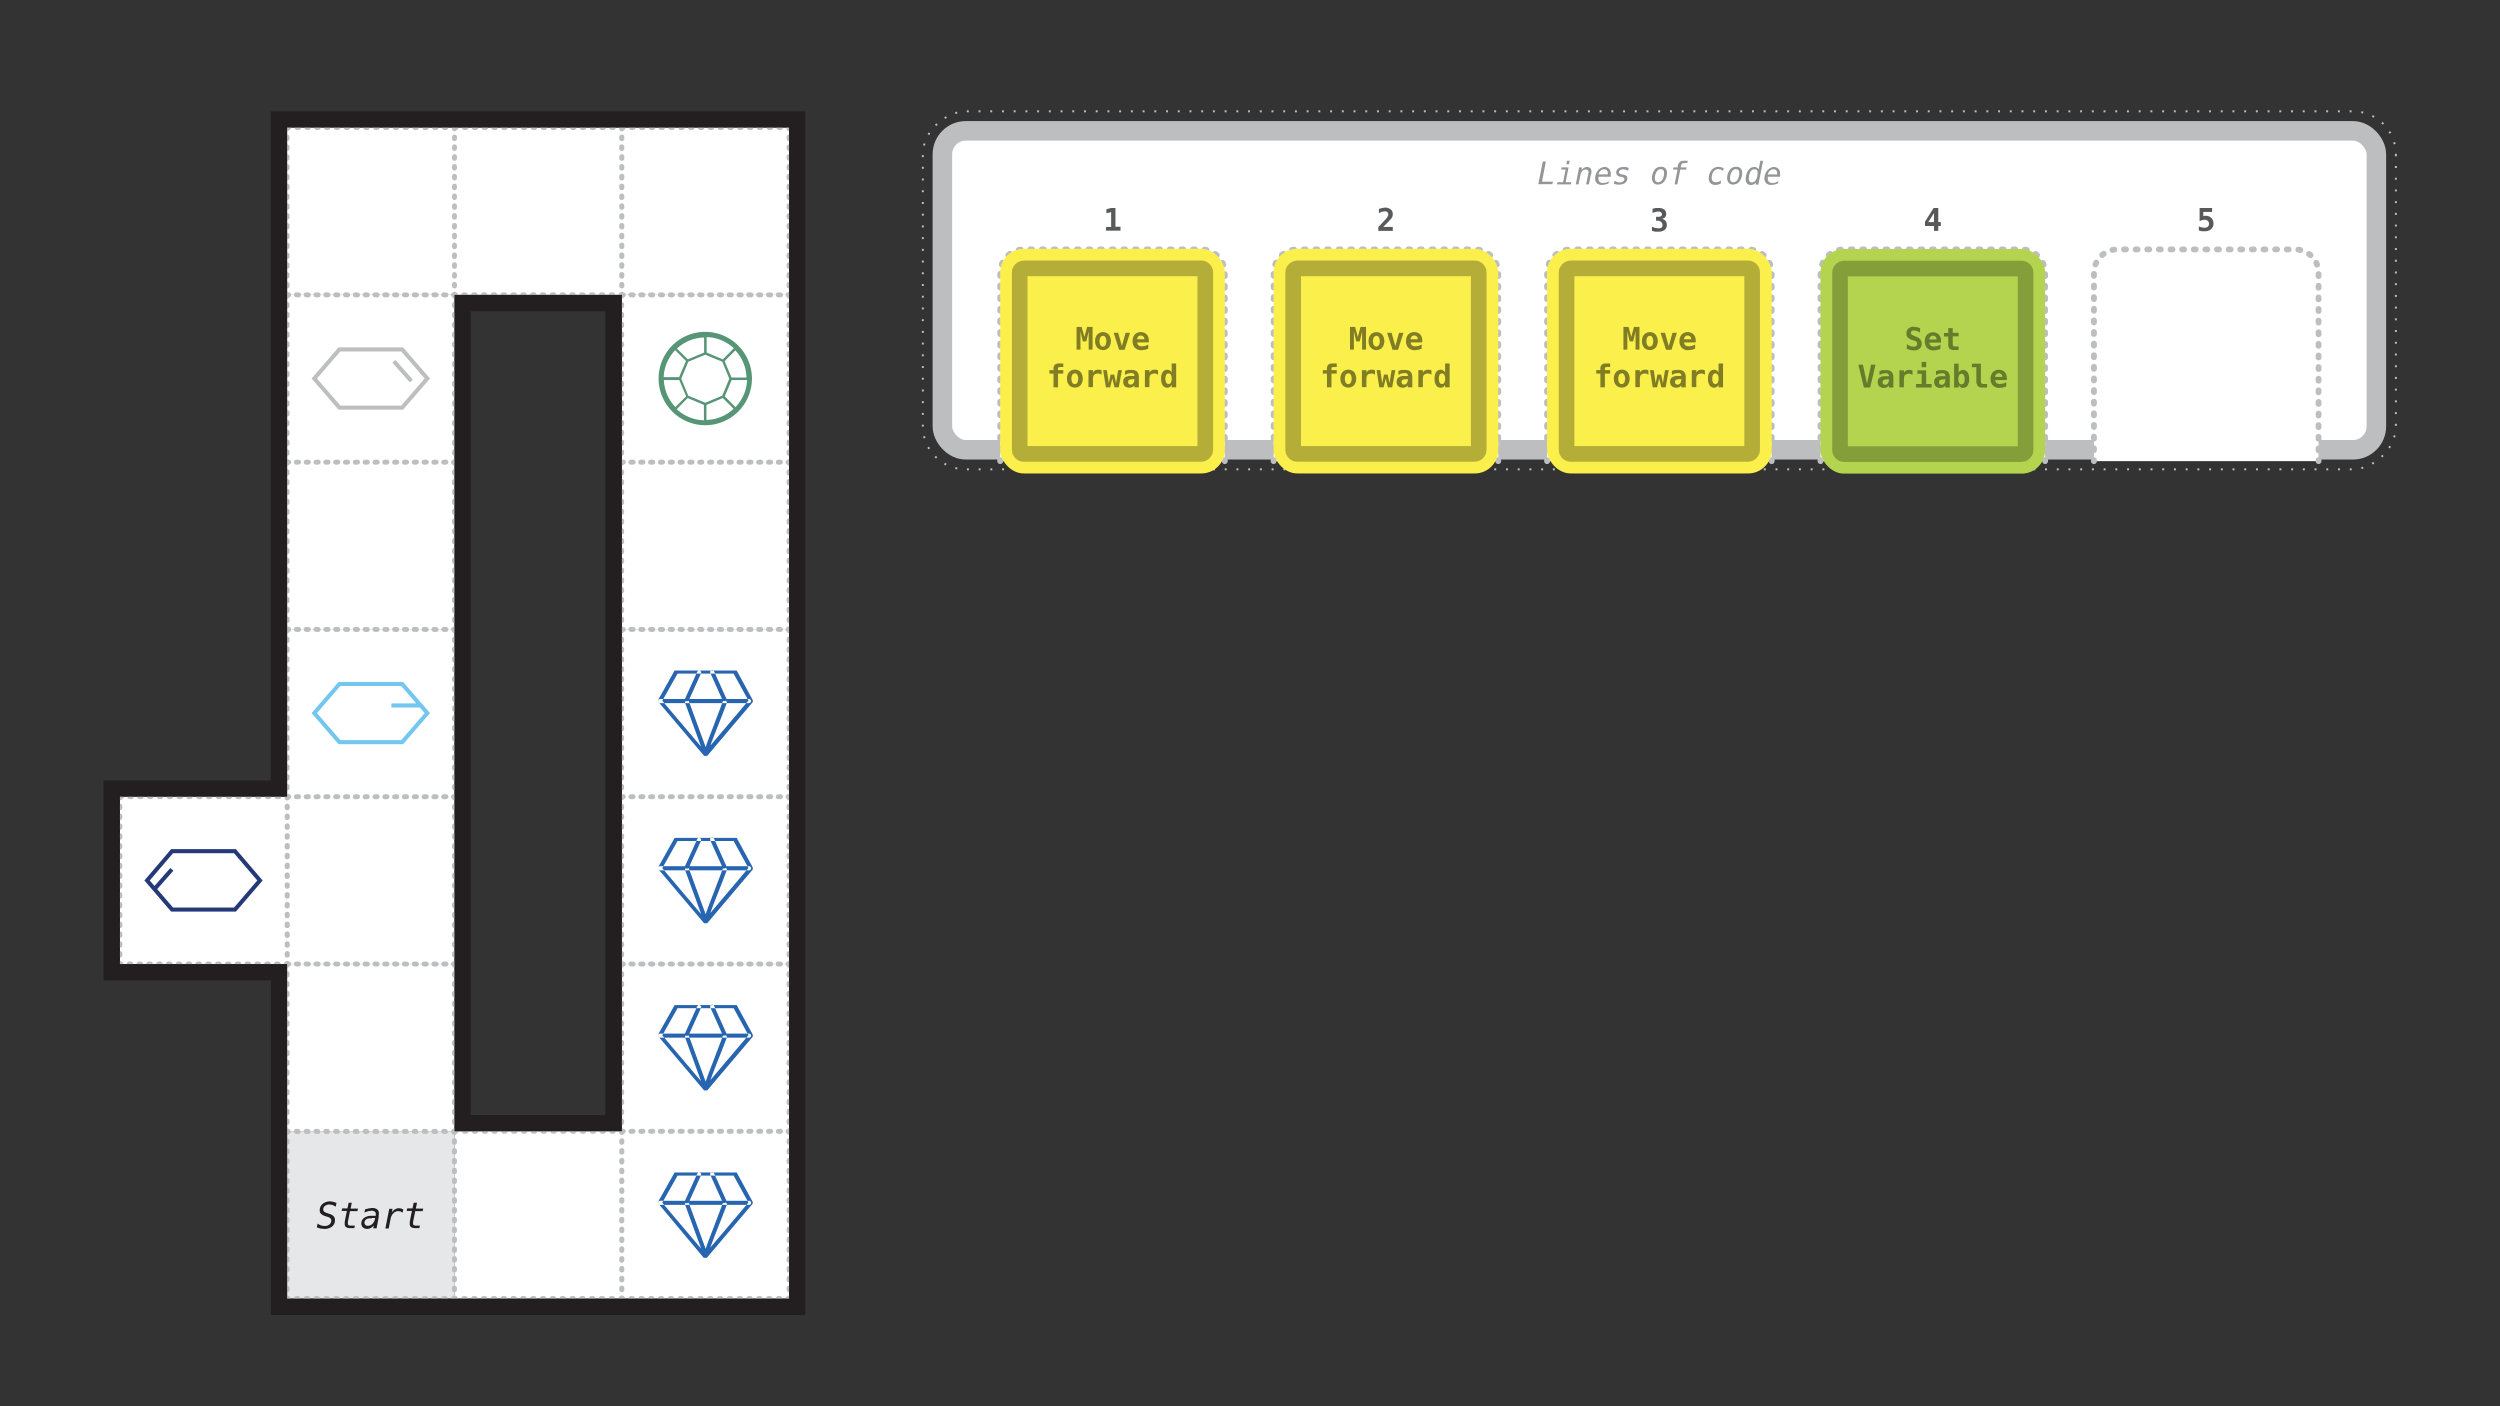 <svg xmlns="http://www.w3.org/2000/svg" width="1280" height="720" viewBox="0 0 1280 720"><rect x="0" y="0" width="1280" height="720" fill="#333333" stroke="none"/><defs><style>.a,.f,.g,.i,.l,.r,.s,.t{fill:none;}.a,.b,.f,.g,.n,.o,.t{stroke:#bcbec0;}.a,.b,.i,.l,.r,.s,.t{stroke-miterlimit:10;}.a{stroke-dasharray:1 5;}.b,.e,.o{fill:#fff;}.b{stroke-width:10px;}.c{fill:#939598;}.d{fill:#58595b;}.f,.g,.n,.o{stroke-linecap:round;stroke-linejoin:round;}.f,.g{stroke-width:3px;}.g{stroke-dasharray:0.99 4.96;}.h{fill:#b4d44f;}.i{stroke:#849f3a;}.i,.l{stroke-width:8px;}.j{fill:#657d2b;}.k{fill:#fbef4b;}.l{stroke:#b4ae39;}.m{fill:#807d24;}.n{fill:#e6e7e8;}.n,.o{stroke-width:2.51px;stroke-dasharray:0.84 4.19;}.p{fill:#231f20;}.q{fill:#2865b0;}.r{stroke:#253979;}.r,.s,.t{stroke-width:2.09px;}.s{stroke:#72c6ef;}.u{fill:#579577;}</style></defs><title>answers</title><rect class="a" x="758" y="-228.5" width="183.3" height="754.2" rx="22" ry="22" transform="translate(998.2 -701) rotate(90)"/><rect class="b" x="482.5" y="67" width="734.2" height="163.29" rx="12" ry="12"/><path class="c" d="M789.9 82.7h1.6l-2 10.3h5.6l-.3 1.3h-7.2zM799.4 85.7h3.7l-1.5 7.6h2.9l-.2 1.1h-7.1l.2-1.1h2.9l1.3-6.5h-2.2zm2.9-3.4h1.4l-.4 1.8h-1.3zM814.6 89l-1.1 5.4h-1.4l1.1-5.4a4.5 4.5 0 0 0 .1-.9 1.3 1.3 0 0 0-.4-1 1.5 1.5 0 0 0-1-.3 2.2 2.2 0 0 0-1.7.7 4 4 0 0 0-1 2l-1 4.9h-1.4l1.7-8.7h1.4l-.1 1.3a4.3 4.3 0 0 1 1.3-1.1 2.9 2.9 0 0 1 1.4-.4 2.4 2.4 0 0 1 1.7.6 2.1 2.1 0 0 1 .6 1.6 5.5 5.5 0 0 1 0 .6v.7zM823.4 94l-1.6.5-1.6.2a3.7 3.7 0 0 1-2.6-.9 3.4 3.4 0 0 1-.9-2.5 6.4 6.4 0 0 1 .5-2.4 6.1 6.1 0 0 1 1.3-2 4.6 4.6 0 0 1 1.4-1 4 4 0 0 1 1.6-.4 3.1 3.1 0 0 1 2.3.9 3.3 3.3 0 0 1 .9 2.4v1.7h-6.3v.5a3.2 3.2 0 0 0 0 .4 2.2 2.2 0 0 0 .6 1.7 2.5 2.5 0 0 0 1.8.6l1.5-.2 1.7-.7zm-.2-4.7v-.6a2 2 0 0 0-.5-1.5 1.9 1.9 0 0 0-1.4-.5 2.6 2.6 0 0 0-1.8.7 3.9 3.9 0 0 0-1.1 1.9h4.7zM833.9 86l-.3 1.4-1.2-.5-1.2-.2a2.9 2.9 0 0 0-1.7.4 1.3 1.3 0 0 0-.6 1.1q0 .8 1.7 1.2h.7a2.8 2.8 0 0 1 1.4.7 1.7 1.7 0 0 1 .5 1.2 2.8 2.8 0 0 1-1.1 2.3 4.7 4.7 0 0 1-3 .9h-1.3l-1.5-.4.3-1.5 1.4.6 1.3.2a2.9 2.9 0 0 0 1.7-.5 1.4 1.4 0 0 0 .7-1.2q0-.8-1.5-1.2h-.7a3 3 0 0 1-1.5-.8 1.8 1.8 0 0 1-.5-1.3 2.5 2.5 0 0 1 1-2.1 4.5 4.5 0 0 1 2.8-.8h1.3zM850.4 85.4a3.1 3.1 0 0 1 2.3.8 3.4 3.4 0 0 1 .8 2.4 7.4 7.4 0 0 1-.3 2.1 6.9 6.9 0 0 1-.9 1.9 4.1 4.1 0 0 1-1.5 1.4 4.3 4.3 0 0 1-2 .5 2.9 2.9 0 0 1-2.2-.9 3.5 3.5 0 0 1-.8-2.4 7.2 7.2 0 0 1 .3-2.1 7.4 7.4 0 0 1 .9-1.9 4.2 4.2 0 0 1 1.5-1.4 4 4 0 0 1 1.9-.4zm-.1 1.2a2.5 2.5 0 0 0-2.1 1.3 6.2 6.2 0 0 0-.9 3.4 2.3 2.3 0 0 0 .4 1.5 1.6 1.6 0 0 0 1.3.5 2.5 2.5 0 0 0 2.1-1.3 6.2 6.2 0 0 0 .9-3.4 2.3 2.3 0 0 0-.4-1.5 1.6 1.6 0 0 0-1.4-.4zM864.1 82.3l-.2 1.2h-1.6a1.7 1.7 0 0 0-1.1.3 1.9 1.9 0 0 0-.5 1.1l-.2.8h3l-.2 1.1h-3l-1.5 7.6h-1.4l1.5-7.6h-2.3l.2-1.1h2.2v-.6a3.7 3.7 0 0 1 1.1-2.2 3.3 3.3 0 0 1 2.2-.6h1.7zM881 94l-1.2.5-1.4.2a3.6 3.6 0 0 1-2.6-.9 3.5 3.5 0 0 1-.9-2.6 6.5 6.5 0 0 1 .4-2.3 5.6 5.6 0 0 1 1.1-1.9 4.9 4.9 0 0 1 1.6-1.2 4.7 4.7 0 0 1 1.9-.4l1.3.2 1.3.5-.3 1.4-1.1-.7-1.2-.2a3.2 3.2 0 0 0-1.5.3 3.1 3.1 0 0 0-1.1 1 5.2 5.2 0 0 0-.7 1.5 5.7 5.7 0 0 0-.2 1.6 2.4 2.4 0 0 0 .5 1.7 2.1 2.1 0 0 0 1.6.6l1.4-.2 1.3-.7zM888.9 85.4a3.1 3.1 0 0 1 2.3.8 3.4 3.4 0 0 1 .8 2.4 7.4 7.4 0 0 1-.3 2.1 6.9 6.9 0 0 1-.9 1.9 4.1 4.1 0 0 1-1.5 1.4 4.3 4.3 0 0 1-2 .5 2.9 2.9 0 0 1-2.2-.9 3.5 3.5 0 0 1-.8-2.4 7.2 7.2 0 0 1 .3-2.1 7.4 7.4 0 0 1 .9-1.9 4.2 4.2 0 0 1 1.5-1.4 4 4 0 0 1 1.9-.4zm-.1 1.2a2.5 2.5 0 0 0-2.1 1.3 6.2 6.2 0 0 0-.9 3.4 2.3 2.3 0 0 0 .4 1.5 1.6 1.6 0 0 0 1.3.5 2.5 2.5 0 0 0 2.1-1.3 6.2 6.2 0 0 0 .9-3.4 2.3 2.3 0 0 0-.4-1.5 1.6 1.6 0 0 0-1.3-.4zM900.4 86.8l.9-4.5h1.4l-2.4 12.2h-1.4l.2-1.1a3.5 3.5 0 0 1-1.2 1 3 3 0 0 1-1.4.3 2.5 2.5 0 0 1-2-.8 3.4 3.4 0 0 1-.7-2.3 8.4 8.4 0 0 1 .3-2.2 7.2 7.2 0 0 1 .9-2 4.2 4.2 0 0 1 1.4-1.4 3.4 3.4 0 0 1 1.8-.5 2.5 2.5 0 0 1 1.3.3 2.3 2.3 0 0 1 .9 1zm-2.1-.1a2.2 2.2 0 0 0-1.2.3 2.7 2.7 0 0 0-.9 1 6.4 6.4 0 0 0-.6 1.6 7.8 7.8 0 0 0-.2 1.8 2.4 2.4 0 0 0 .4 1.5 1.4 1.4 0 0 0 1.2.5 2.1 2.1 0 0 0 1.2-.4 2.8 2.8 0 0 0 .9-1 6.2 6.2 0 0 0 .6-1.6 7.6 7.6 0 0 0 .2-1.8 2.3 2.3 0 0 0-.4-1.5 1.5 1.5 0 0 0-1.2-.4zM910.1 94l-1.6.5-1.6.2a3.7 3.7 0 0 1-2.6-.9 3.4 3.4 0 0 1-.9-2.5 6.4 6.4 0 0 1 .5-2.4 6.1 6.1 0 0 1 1.3-2 4.6 4.6 0 0 1 1.4-1 4 4 0 0 1 1.6-.4 3.1 3.1 0 0 1 2.3.9 3.3 3.3 0 0 1 .9 2.4v1.7h-6.3v.5a3.2 3.2 0 0 0 0 .4 2.2 2.2 0 0 0 .6 1.7 2.5 2.5 0 0 0 1.8.6l1.5-.2 1.7-.7zm-.2-4.7v-.6a2 2 0 0 0-.5-1.5 1.9 1.9 0 0 0-1.4-.5 2.6 2.6 0 0 0-1.8.7 3.9 3.9 0 0 0-1.1 1.9h4.7z"/><path class="d" d="M566.3 116.2h2.6v-7.6l-2.4.6v-2.1l2.4-.6h2.2v9.6h2.6v2h-7.4v-2zM708.2 116.2h4.9v2h-7.4v-2l1.3-1.3 2.7-2.9a5.9 5.9 0 0 0 .8-1.2 2.3 2.3 0 0 0 .3-1 1.5 1.5 0 0 0-.5-1.2 1.9 1.9 0 0 0-1.3-.4l-1.4.2-1.6.7v-2.1l1.6-.5 1.5-.2a4.5 4.5 0 0 1 2.9.9 2.9 2.9 0 0 1 1.1 2.4 3.6 3.6 0 0 1-.2 1.3 5.5 5.5 0 0 1-.8 1.3l-2.3 2.4zM849.1 113h-1.2v-2h1.2a2.3 2.3 0 0 0 1.3-.3 1.1 1.1 0 0 0 .5-1 1.2 1.2 0 0 0-.5-1 2.1 2.1 0 0 0-1.3-.4l-1.4.2-1.6.5v-2.1l1.6-.4h1.5a4.6 4.6 0 0 1 2.9.8 2.7 2.7 0 0 1 1 2.2 2.4 2.4 0 0 1-.6 1.7 2.9 2.9 0 0 1-1.7.9 2.8 2.8 0 0 1 2.6 3 3.1 3.1 0 0 1-1.1 2.6 4.9 4.9 0 0 1-3.2.9h-1.7l-1.6-.4v-2.1l1.6.6 1.8.2a2.3 2.3 0 0 0 1.5-.4 1.4 1.4 0 0 0 .5-1.2 1.8 1.8 0 0 0-.5-1.4 2.2 2.2 0 0 0-1.6-.9zM990 106.5h2.4v7.2h1.3v2h-1.3v2.5h-2.2v-2.5h-4.6v-2.2zm.2 2.6l-2.9 4.6h2.9v-4.6zM1126.3 106.5h6.3v2h-4.5v2.2l.6-.2h.7a3.8 3.8 0 0 1 2.8 1.1 3.9 3.9 0 0 1 1.1 2.8 3.7 3.7 0 0 1-1.2 2.9 4.5 4.5 0 0 1-3.2 1.1h-1.5l-1.6-.4v-2.1l1.3.5 1.4.2a2.9 2.9 0 0 0 1.9-.5 2.1 2.1 0 0 0 0-3 2.5 2.5 0 0 0-1.7-.6l-1.2.2-1.3.5v-6.5z"/><path class="e" d="M627.1 236.1v-96.4a12 12 0 0 0-12-12h-91a12 12 0 0 0-12 12v96.4"/><path class="f" d="M627.1 236.1v-.5"/><path class="g" d="M627.1 230.6v-90.9a12 12 0 0 0-12-12h-91a12 12 0 0 0-12 12v93.4"/><path class="f" d="M512.1 235.6v.5"/><path class="e" d="M1187.1 236.1v-96.4a12 12 0 0 0-12-12h-91a12 12 0 0 0-12 12v96.4"/><path class="f" d="M1187.1 236.1v-.5"/><path class="g" d="M1187.1 230.6v-90.9a12 12 0 0 0-12-12h-91a12 12 0 0 0-12 12v93.4"/><path class="f" d="M1072.1 235.6v.5"/><path class="e" d="M1047.1 236.1v-96.4a12 12 0 0 0-12-12h-91a12 12 0 0 0-12 12v96.4"/><path class="f" d="M1047.1 236.1v-.5"/><path class="g" d="M1047.1 230.6v-90.9a12 12 0 0 0-12-12h-91a12 12 0 0 0-12 12v93.4"/><path class="f" d="M932.1 235.6v.5"/><path class="e" d="M907.1 236.1v-96.4a12 12 0 0 0-12-12h-91a12 12 0 0 0-12 12v96.4"/><path class="f" d="M907.1 236.1v-.5"/><path class="g" d="M907.1 230.6v-90.9a12 12 0 0 0-12-12h-91a12 12 0 0 0-12 12v93.4"/><path class="f" d="M792.1 235.6v.5"/><path class="e" d="M767.1 236.1v-96.4a12 12 0 0 0-12-12h-91a12 12 0 0 0-12 12v96.4"/><path class="f" d="M767.1 236.1v-.5"/><path class="g" d="M767.1 230.6v-90.9a12 12 0 0 0-12-12h-91a12 12 0 0 0-12 12v93.4"/><path class="f" d="M652.1 235.6v.5"/><rect class="h" x="932.1" y="127.5" width="115" height="115" rx="12" ry="12"/><rect class="i" x="942.1" y="137.5" width="95" height="95" rx="2" ry="2" transform="translate(1174.6 -804.6) rotate(90)"/><path class="j" d="M979.1 174.1a5.9 5.9 0 0 1-2.4-1.4 2.9 2.9 0 0 1-.6-2 3.2 3.2 0 0 1 1-2.5 4 4 0 0 1 2.8-.9l1.6.2 1.6.5v2.3l-1.5-.8-1.5-.3a2.1 2.1 0 0 0-1.3.3 1.1 1.1 0 0 0-.4 1 1.1 1.1 0 0 0 .3.8l1.4.7 1 .4a4.5 4.5 0 0 1 2.1 1.4 3.4 3.4 0 0 1 .7 2.1 3.2 3.2 0 0 1-1 2.6 4.8 4.8 0 0 1-3.2.9l-1.7-.2-1.7-.6v-2.4a7.8 7.8 0 0 0 1.8 1 4.9 4.9 0 0 0 1.7.3 2 2 0 0 0 1.3-.4 1.3 1.3 0 0 0 .5-1.1 1.4 1.4 0 0 0-.3-.9 2.1 2.1 0 0 0-.9-.6zM993.4 178.7l-1.6.5-1.7.2a4.5 4.5 0 0 1-3.4-1.2 4.6 4.6 0 0 1-1.2-3.4 4.9 4.9 0 0 1 1.1-3.4 4.4 4.4 0 0 1 6.1-.1 4.6 4.6 0 0 1 1.1 3.2v.9h-5.9a1.9 1.9 0 0 0 .6 1.5 2.7 2.7 0 0 0 1.8.5l1.6-.2 1.6-.7v2.1zm-1.9-4.9a2 2 0 0 0-.5-1.4 1.8 1.8 0 0 0-1.3-.5 1.7 1.7 0 0 0-1.3.5 2.2 2.2 0 0 0-.6 1.4h3.6zM999.8 167.9v2.5h3v1.8h-3v4.1a1.1 1.1 0 0 0 .3.8 1.4 1.4 0 0 0 .9.3h1.8v1.8h-1.9a4.1 4.1 0 0 1-2.7-.6 3.1 3.1 0 0 1-.7-2.3v-4h-2.2v-1.8h2.2v-2.5h2.3zM955.9 196.4l2.1-9.7h2.3l-2.8 11.7h-3.2l-2.8-11.7h2.3zM969.4 193.4v5h-2.3v-1a2.8 2.8 0 0 1-1.1.9 3.7 3.7 0 0 1-3.8-.5 2.9 2.9 0 0 1-.8-2.2 2.6 2.6 0 0 1 1-2.3 5.2 5.2 0 0 1 3.1-.7h1.6v-.4a1 1 0 0 0-.4-.8 2 2 0 0 0-1.2-.3l-1.6.2-1.6.7v-2l1.5-.5h1.7a4.2 4.2 0 0 1 3 .9 4.4 4.4 0 0 1 .9 3zm-3.2.9a3.5 3.5 0 0 0-1.8.3 1.2 1.2 0 0 0-.5 1.1 1.2 1.2 0 0 0 1.3 1.3 1.6 1.6 0 0 0 1.4-.7 3.2 3.2 0 0 0 .5-1.9v-.2h-.9zM979.3 192l-.9-.5-1.1-.2-1.3.3a1.9 1.9 0 0 0-.8.7 2 2 0 0 0-.3.7 8 8 0 0 0-.1 1.3v4h-2.3v-8.7h2.3v1.4a2.5 2.5 0 0 1 1-1.2 3.1 3.1 0 0 1 1.6-.4h.9l.9.3v2.3zM981.7 189.6h4.5v7h2.8v1.8h-8v-1.8h2.9v-5.2h-2.2v-1.8zm2.2-4.3h2.3v2.7h-2.3v-2.7zM998.3 193.4v5h-2.3v-1a2.8 2.8 0 0 1-1.1.9 3.7 3.7 0 0 1-3.8-.5 2.9 2.9 0 0 1-.8-2.2 2.6 2.6 0 0 1 1-2.3 5.2 5.2 0 0 1 3.1-.7h1.6v-.4a1 1 0 0 0-.4-.8 2 2 0 0 0-1.2-.3l-1.6.2-1.6.7v-2l1.5-.5h1.7a4.2 4.2 0 0 1 3 .9 4.4 4.4 0 0 1 .9 3zm-3.2.9a3.5 3.5 0 0 0-1.8.3 1.2 1.2 0 0 0-.5 1.1 1.2 1.2 0 0 0 1.3 1.3 1.6 1.6 0 0 0 1.4-.7 3.2 3.2 0 0 0 .5-1.9v-.2h-.9zM1002.7 190.9a3.1 3.1 0 0 1 1-1.1 2.3 2.3 0 0 1 1.3-.4 2.8 2.8 0 0 1 2.4 1.2 5.9 5.9 0 0 1 .8 3.4 5.9 5.9 0 0 1-.8 3.4 2.7 2.7 0 0 1-2.3 1.2 2.5 2.5 0 0 1-1.4-.4 2.7 2.7 0 0 1-.9-1.1v1.3h-2.3v-12.2h2.3v4.6zm3.2 3.2a3.9 3.9 0 0 0-.4-2 1.3 1.3 0 0 0-1.2-.7 1.3 1.3 0 0 0-1.2.7 4.8 4.8 0 0 0 0 4 1.3 1.3 0 0 0 1.2.7 1.3 1.3 0 0 0 1.2-.7 3.9 3.9 0 0 0 .4-2.1zM1011.9 194.7v-6.7h-2.3v-1.8h4.6v8.5a2.5 2.5 0 0 0 .3 1.5 1.3 1.3 0 0 0 1.1.4h1.8v1.8h-2.5a2.9 2.9 0 0 1-2.3-.8 4.4 4.4 0 0 1-.7-2.9zM1027.1 197.9l-1.6.5-1.7.2a4.5 4.5 0 0 1-3.4-1.2 4.6 4.6 0 0 1-1.2-3.4 4.9 4.9 0 0 1 1.1-3.4 4.4 4.4 0 0 1 6.1-.1 4.6 4.6 0 0 1 1.1 3.2v.9h-5.9a1.9 1.9 0 0 0 .6 1.5 2.7 2.7 0 0 0 1.8.5l1.6-.2 1.6-.7v2.1zm-1.9-4.9a2 2 0 0 0-.5-1.4 1.8 1.8 0 0 0-1.3-.5 1.7 1.7 0 0 0-1.3.5 2.2 2.2 0 0 0-.6 1.4h3.6z"/><rect class="k" x="512.1" y="127.4" width="115" height="115" rx="12" ry="12"/><rect class="l" x="522.1" y="137.4" width="95" height="95" rx="2" ry="2" transform="translate(754.5 -384.7) rotate(90)"/><path class="m" d="M551 167.4h2.8l1.4 5.1 1.4-5.1h2.8v11.6h-2v-9.3l-1.2 5.1h-1.8l-1.2-5.1v9.3h-2v-11.6zM560.7 174.7a4.9 4.9 0 0 1 1.1-3.4 4.1 4.1 0 0 1 5.9 0 5.7 5.7 0 0 1 0 6.7 4.1 4.1 0 0 1-5.9 0 4.9 4.9 0 0 1-1.1-3.3zm4-2.7a1.5 1.5 0 0 0-1.3.7 4.6 4.6 0 0 0 0 4 1.5 1.5 0 0 0 2.6 0 4.6 4.6 0 0 0 0-4 1.5 1.5 0 0 0-1.2-.8zM578.6 170.3l-2.8 8.8h-2.8l-2.8-8.7h2.3l1.9 6.8 1.9-6.8h2.3zM587.8 178.6l-1.6.5-1.7.2a4.5 4.5 0 0 1-3.4-1.2 4.6 4.6 0 0 1-1.2-3.4 4.9 4.9 0 0 1 1.1-3.4 4.4 4.4 0 0 1 6.1-.1 4.6 4.6 0 0 1 1.1 3.2v.9h-5.9a1.9 1.9 0 0 0 .6 1.5 2.7 2.7 0 0 0 1.8.5l1.6-.2 1.6-.7v2.1zm-1.9-4.9a2 2 0 0 0-.5-1.4 1.8 1.8 0 0 0-1.3-.5 1.7 1.7 0 0 0-1.3.5 2.2 2.2 0 0 0-.6 1.4h3.6zM541.7 188.7v.8h2.7v1.8h-2.7v7h-2.3v-7h-2.1v-1.8h2.1v-.6a2.9 2.9 0 0 1 .7-2.2 3.6 3.6 0 0 1 2.4-.6h1.9v1.8h-1.8l-.7.2a1 1 0 0 0-.2.6zM546.3 193.9a4.9 4.9 0 0 1 1.1-3.4 4.1 4.1 0 0 1 5.9 0 5.7 5.7 0 0 1 0 6.7 4.1 4.1 0 0 1-5.9 0 4.9 4.9 0 0 1-1.1-3.3zm4-2.7a1.5 1.5 0 0 0-1.3.7 4.6 4.6 0 0 0 0 4 1.5 1.5 0 0 0 2.6 0 4.6 4.6 0 0 0 0-4 1.5 1.5 0 0 0-1.3-.8zM564.1 191.9l-.9-.5-1.1-.2-1.3.3a1.9 1.9 0 0 0-.8.7 2 2 0 0 0-.3.7 8 8 0 0 0-.1 1.3v4h-2.3v-8.7h2.3v1.4a2.5 2.5 0 0 1 1-1.2 3.1 3.1 0 0 1 1.6-.4h.9l.9.3v2.2zM564.8 189.5h1.9l1 6.7.9-4.4h1.9l.9 4.4 1.1-6.7h1.9l-1.6 8.8h-2.2l-1.1-4.5-1.1 4.5h-2.2zM583.1 193.3v5h-2.3v-1a2.8 2.8 0 0 1-1.1.9 3.7 3.7 0 0 1-3.8-.5 2.9 2.9 0 0 1-.8-2.2 2.6 2.6 0 0 1 1-2.3 5.2 5.2 0 0 1 3.1-.7h1.6v-.4a1 1 0 0 0-.4-.8 2 2 0 0 0-1.2-.3l-1.6.2-1.6.7v-2l1.5-.5h1.7a4.2 4.2 0 0 1 3 .9 4.4 4.4 0 0 1 .9 3zm-3.2.9a3.5 3.5 0 0 0-1.8.3 1.2 1.2 0 0 0-.5 1.1 1.2 1.2 0 0 0 1.3 1.3 1.6 1.6 0 0 0 1.4-.7 3.2 3.2 0 0 0 .5-1.9v-.2h-.9zM593 191.9l-.9-.5-1.1-.2-1.3.3a1.9 1.9 0 0 0-.8.7 2 2 0 0 0-.3.7 8 8 0 0 0-.1 1.3v4h-2.3v-8.7h2.3v1.4a2.5 2.5 0 0 1 1-1.2 3.1 3.1 0 0 1 1.6-.4h.9l.9.3v2.2zM599.9 190.7v-4.6h2.3v12.2h-2.3v-1.3a2.8 2.8 0 0 1-.9 1.1 2.4 2.4 0 0 1-1.4.4 2.7 2.7 0 0 1-2.3-1.2 5.9 5.9 0 0 1-.8-3.4 5.9 5.9 0 0 1 .8-3.4 2.8 2.8 0 0 1 2.4-1.2 2.3 2.3 0 0 1 1.3.4 3.2 3.2 0 0 1 .9 1zm-3.2 3.2a3.9 3.9 0 0 0 .4 2 1.3 1.3 0 0 0 1.2.7 1.3 1.3 0 0 0 1.2-.7 4.8 4.8 0 0 0 0-4 1.3 1.3 0 0 0-1.2-.7 1.3 1.3 0 0 0-1.2.7 3.9 3.9 0 0 0-.4 2z"/><rect class="k" x="652.1" y="127.4" width="115" height="115" rx="12" ry="12"/><rect class="l" x="662.1" y="137.4" width="95" height="95" rx="2" ry="2" transform="translate(894.5 -524.7) rotate(90)"/><path class="m" d="M691 167.4h2.8l1.4 5.1 1.4-5.1h2.8v11.6h-2v-9.3l-1.2 5.1h-1.8l-1.2-5.1v9.3h-2v-11.6zM700.7 174.7a4.9 4.9 0 0 1 1.1-3.4 4.1 4.1 0 0 1 5.9 0 5.7 5.7 0 0 1 0 6.7 4.1 4.1 0 0 1-5.9 0 4.9 4.9 0 0 1-1.1-3.3zm4-2.7a1.5 1.5 0 0 0-1.3.7 4.6 4.6 0 0 0 0 4 1.5 1.5 0 0 0 2.6 0 4.6 4.6 0 0 0 0-4 1.5 1.5 0 0 0-1.2-.8zM718.6 170.3l-2.8 8.8h-2.8l-2.8-8.7h2.3l1.9 6.8 1.9-6.8h2.3zM727.8 178.6l-1.6.5-1.7.2a4.5 4.5 0 0 1-3.4-1.2 4.6 4.6 0 0 1-1.2-3.4 4.9 4.9 0 0 1 1.1-3.4 4.4 4.4 0 0 1 6.1-.1 4.6 4.6 0 0 1 1.1 3.2v.9h-5.9a1.9 1.9 0 0 0 .6 1.5 2.7 2.7 0 0 0 1.8.5l1.6-.2 1.6-.7v2.1zm-1.9-4.9a2 2 0 0 0-.5-1.4 1.8 1.8 0 0 0-1.3-.5 1.7 1.7 0 0 0-1.3.5 2.2 2.2 0 0 0-.6 1.4h3.6zM681.7 188.7v.8h2.7v1.8h-2.7v7h-2.3v-7h-2.1v-1.8h2.1v-.6a2.9 2.9 0 0 1 .7-2.2 3.6 3.6 0 0 1 2.4-.6h1.9v1.8h-1.8l-.7.2a1 1 0 0 0-.2.6zM686.3 193.9a4.9 4.9 0 0 1 1.1-3.4 4.1 4.1 0 0 1 5.9 0 5.7 5.7 0 0 1 0 6.7 4.1 4.1 0 0 1-5.9 0 4.9 4.9 0 0 1-1.1-3.3zm4-2.7a1.5 1.5 0 0 0-1.3.7 4.6 4.6 0 0 0 0 4 1.5 1.5 0 0 0 2.6 0 4.6 4.6 0 0 0 0-4 1.5 1.5 0 0 0-1.3-.8zM704.1 191.9l-.9-.5-1.1-.2-1.3.3a1.9 1.9 0 0 0-.8.7 2 2 0 0 0-.3.7 8 8 0 0 0-.1 1.3v4h-2.3v-8.7h2.3v1.4a2.5 2.5 0 0 1 1-1.2 3.1 3.1 0 0 1 1.6-.4h.9l.9.3v2.2zM704.8 189.5h1.9l1 6.7.9-4.4h1.9l.9 4.4 1.1-6.7h1.9l-1.6 8.8h-2.2l-1.1-4.5-1.1 4.5h-2.2zM723.1 193.3v5h-2.3v-1a2.8 2.8 0 0 1-1.1.9 3.7 3.7 0 0 1-3.8-.5 2.9 2.9 0 0 1-.8-2.2 2.6 2.6 0 0 1 1-2.3 5.2 5.2 0 0 1 3.1-.7h1.6v-.4a1 1 0 0 0-.4-.8 2 2 0 0 0-1.2-.3l-1.6.2-1.6.7v-2l1.5-.5h1.7a4.2 4.2 0 0 1 3 .9 4.4 4.4 0 0 1 .9 3zm-3.2.9a3.5 3.5 0 0 0-1.8.3 1.2 1.2 0 0 0-.5 1.1 1.2 1.2 0 0 0 1.3 1.3 1.6 1.6 0 0 0 1.4-.7 3.2 3.2 0 0 0 .5-1.9v-.2h-.9zM733 191.9l-.9-.5-1.1-.2-1.3.3a1.9 1.9 0 0 0-.8.7 2 2 0 0 0-.3.7 8 8 0 0 0-.1 1.3v4h-2.3v-8.7h2.3v1.4a2.5 2.5 0 0 1 1-1.2 3.1 3.1 0 0 1 1.6-.4h.9l.9.3v2.2zM739.9 190.7v-4.6h2.3v12.2h-2.3v-1.3a2.8 2.8 0 0 1-.9 1.1 2.4 2.4 0 0 1-1.4.4 2.7 2.7 0 0 1-2.3-1.2 5.9 5.9 0 0 1-.8-3.4 5.9 5.9 0 0 1 .8-3.4 2.8 2.8 0 0 1 2.4-1.2 2.3 2.3 0 0 1 1.3.4 3.2 3.2 0 0 1 .9 1zm-3.2 3.2a3.9 3.9 0 0 0 .4 2 1.3 1.3 0 0 0 1.2.7 1.3 1.3 0 0 0 1.2-.7 4.8 4.8 0 0 0 0-4 1.3 1.3 0 0 0-1.2-.7 1.3 1.3 0 0 0-1.2.7 3.9 3.9 0 0 0-.4 2z"/><rect class="k" x="792.1" y="127.4" width="115" height="115" rx="12" ry="12"/><rect class="l" x="802.1" y="137.4" width="95" height="95" rx="2" ry="2" transform="translate(1034.5 -664.7) rotate(90)"/><path class="m" d="M831 167.4h2.8l1.4 5.1 1.4-5.1h2.8v11.6h-2v-9.3l-1.2 5.1h-1.8l-1.2-5.1v9.3h-2v-11.6zM840.7 174.7a4.9 4.9 0 0 1 1.1-3.4 4.1 4.1 0 0 1 5.9 0 5.7 5.7 0 0 1 0 6.7 4.1 4.1 0 0 1-5.9 0 4.9 4.9 0 0 1-1.1-3.3zm4-2.7a1.5 1.5 0 0 0-1.3.7 4.6 4.6 0 0 0 0 4 1.5 1.5 0 0 0 2.6 0 4.6 4.6 0 0 0 0-4 1.5 1.5 0 0 0-1.2-.8zM858.6 170.3l-2.8 8.8h-2.8l-2.8-8.7h2.3l1.9 6.8 1.9-6.8h2.3zM867.8 178.6l-1.6.5-1.7.2a4.5 4.5 0 0 1-3.4-1.2 4.6 4.6 0 0 1-1.2-3.4 4.9 4.9 0 0 1 1.1-3.4 4.4 4.4 0 0 1 6.1-.1 4.6 4.6 0 0 1 1.1 3.2v.9h-5.9a1.9 1.9 0 0 0 .6 1.5 2.7 2.7 0 0 0 1.8.5l1.6-.2 1.6-.7v2.1zm-1.9-4.9a2 2 0 0 0-.5-1.4 1.8 1.8 0 0 0-1.3-.5 1.7 1.7 0 0 0-1.3.5 2.2 2.2 0 0 0-.6 1.4h3.6zM821.7 188.7v.8h2.7v1.8h-2.7v7h-2.3v-7h-2.1v-1.8h2.1v-.6a2.9 2.9 0 0 1 .7-2.2 3.6 3.6 0 0 1 2.4-.6h1.9v1.8h-1.8l-.7.2a1 1 0 0 0-.2.6zM826.3 193.9a4.9 4.9 0 0 1 1.1-3.4 4.1 4.1 0 0 1 5.9 0 5.7 5.7 0 0 1 0 6.7 4.1 4.1 0 0 1-5.9 0 4.9 4.9 0 0 1-1.1-3.3zm4-2.7a1.5 1.5 0 0 0-1.3.7 4.6 4.6 0 0 0 0 4 1.5 1.5 0 0 0 2.6 0 4.6 4.6 0 0 0 0-4 1.5 1.5 0 0 0-1.3-.8zM844.1 191.9l-.9-.5-1.1-.2-1.3.3a1.9 1.9 0 0 0-.8.7 2 2 0 0 0-.3.7 8 8 0 0 0-.1 1.3v4h-2.3v-8.7h2.3v1.4a2.5 2.5 0 0 1 1-1.2 3.1 3.1 0 0 1 1.6-.4h.9l.9.3v2.2zM844.8 189.5h1.9l1 6.7.9-4.4h1.9l.9 4.4 1.1-6.7h1.9l-1.6 8.8h-2.2l-1.1-4.5-1.1 4.5h-2.2zM863.1 193.3v5h-2.3v-1a2.8 2.8 0 0 1-1.1.9 3.7 3.7 0 0 1-3.8-.5 2.9 2.9 0 0 1-.8-2.2 2.6 2.6 0 0 1 1-2.3 5.2 5.2 0 0 1 3.1-.7h1.6v-.4a1 1 0 0 0-.4-.8 2 2 0 0 0-1.2-.3l-1.6.2-1.6.7v-2l1.5-.5h1.7a4.2 4.2 0 0 1 3 .9 4.4 4.4 0 0 1 .9 3zm-3.2.9a3.5 3.5 0 0 0-1.8.3 1.2 1.2 0 0 0-.5 1.1 1.2 1.2 0 0 0 1.3 1.3 1.6 1.6 0 0 0 1.4-.7 3.2 3.2 0 0 0 .5-1.9v-.2h-.9zM873 191.9l-.9-.5-1.1-.2-1.3.3a1.9 1.9 0 0 0-.8.7 2 2 0 0 0-.3.7 8 8 0 0 0-.1 1.3v4h-2.3v-8.7h2.3v1.4a2.5 2.5 0 0 1 1-1.2 3.1 3.1 0 0 1 1.6-.4h.9l.9.3v2.2zM879.9 190.7v-4.6h2.3v12.2h-2.3v-1.3a2.8 2.8 0 0 1-.9 1.1 2.4 2.4 0 0 1-1.4.4 2.7 2.7 0 0 1-2.3-1.2 5.9 5.9 0 0 1-.8-3.4 5.9 5.9 0 0 1 .8-3.4 2.8 2.8 0 0 1 2.4-1.2 2.3 2.3 0 0 1 1.3.4 3.2 3.2 0 0 1 .9 1zm-3.2 3.2a3.9 3.9 0 0 0 .4 2 1.3 1.3 0 0 0 1.2.7 1.3 1.3 0 0 0 1.2-.7 4.8 4.8 0 0 0 0-4 1.3 1.3 0 0 0-1.2-.7 1.3 1.3 0 0 0-1.2.7 3.9 3.9 0 0 0-.4 2z"/><path class="n" d="M147 579.2h85.7v85.65h-85.7z"/><path class="o" d="M147 493.6h85.7v85.65h-85.7zM147 407.9h85.7v85.65h-85.7zM147 322.3h85.7v85.65h-85.7zM147 236.6h85.7v85.65h-85.7zM147 151h85.7v85.65h-85.7zM147 65.3h85.7v85.65h-85.7zM318.3 579.2h85.7v85.65h-85.7zM318.3 493.6h85.7v85.65h-85.7zM318.3 407.9h85.7v85.65h-85.7zM318.3 322.3h85.7v85.65h-85.7zM318.3 236.6h85.7v85.65h-85.7zM318.3 151h85.7v85.65h-85.7zM318.3 65.3h85.7v85.65h-85.7zM232.7 65.3h85.7v85.65h-85.7zM232.7 579.2h85.7v85.65h-85.7zM61.4 407.9h85.7v85.65h-85.7z"/><path class="p" d="M172.3 615.9l-.4 1.9-1.5-.8-1.6-.3a3.8 3.8 0 0 0-2.4.7 2.3 2.3 0 0 0-.9 1.9 1.3 1.3 0 0 0 .4 1 4.5 4.5 0 0 0 1.6.8l1.1.4a4.7 4.7 0 0 1 2.2 1.2 2.8 2.8 0 0 1 .7 1.9 4.1 4.1 0 0 1-1.5 3.4 6.2 6.2 0 0 1-4.1 1.2l-1.9-.2-1.8-.6.4-1.9a6.8 6.8 0 0 0 1.8.9 6.1 6.1 0 0 0 1.9.3 3.6 3.6 0 0 0 2.4-.8 2.5 2.5 0 0 0 .9-2 1.6 1.6 0 0 0-.4-1.1 4 4 0 0 0-1.6-.8l-.9-.3a5.8 5.8 0 0 1-2.3-1.2 2.4 2.4 0 0 1-.7-1.8 4.1 4.1 0 0 1 1.5-3.3 5.8 5.8 0 0 1 3.9-1.3l1.5.2zM180.1 615.9l-.6 2.9h3.8l-.3 1.3h-3.8l-1.1 5.5v.5a3.7 3.7 0 0 0 0 .4.9.9 0 0 0 .4.8 2.4 2.4 0 0 0 1.3.2h1.9l-.3 1.3h-2a3.9 3.9 0 0 1-2.2-.5 1.8 1.8 0 0 1-.7-1.6 4.6 4.6 0 0 1 0-.5v-.7l1.1-5.5h-2.7l.3-1.3h2.7l.6-2.9h1.7zM193.9 623.1l-1.1 5.8h-1.7l.3-1.5a4.6 4.6 0 0 1-1.5 1.3 4 4 0 0 1-1.9.5 3.2 3.2 0 0 1-2.2-.8 2.6 2.6 0 0 1-.8-2 3.4 3.4 0 0 1 1.4-2.8 6.1 6.1 0 0 1 3.8-1.1h2.2v-1a1.4 1.4 0 0 0-.6-1.2 2.7 2.7 0 0 0-1.6-.4l-1.7.2-1.9.7.3-1.6 1.9-.5 1.7-.2a4.1 4.1 0 0 1 2.6.7 2.5 2.5 0 0 1 .9 2.1 6.9 6.9 0 0 1-.1.8zm-3.4.7h-1.6l-.9.2a2.1 2.1 0 0 0-1 .8 2.1 2.1 0 0 0-.4 1.2 1.6 1.6 0 0 0 .5 1.2 1.7 1.7 0 0 0 1.3.4 3.2 3.2 0 0 0 2.3-1 5 5 0 0 0 1.3-2.6v-.4h-1.6zM206.1 620.9l-.9-.6-1.2-.2a3.5 3.5 0 0 0-2.5 1 5.2 5.2 0 0 0-1.5 2.9l-1 5h-1.7l2-10.1h1.7l-.4 2a4.3 4.3 0 0 1 1.6-1.7 4.2 4.2 0 0 1 2.2-.6l1.2.2.9.5zM213.5 615.9l-.6 2.9h3.8l-.3 1.3h-3.8l-1.1 5.5v.5a3.7 3.7 0 0 0 0 .4.9.9 0 0 0 .4.8 2.4 2.4 0 0 0 1.3.2h1.8l-.3 1.3h-2a3.9 3.9 0 0 1-2.2-.5 1.8 1.8 0 0 1-.7-1.6 4.6 4.6 0 0 1 0-.5v-.7l1.1-5.5h-2.7l.3-1.3h2.7l.6-2.9h1.7z"/><path class="q" d="M383.5 445.6h-45.5a1 1 0 1 1 0-2.1h45.5a1 1 0 1 1 0 2.1zM385.4 444.5a1 1 0 0 0-.1-.6l-8.1-14.9h-31.8l-8.3 14.8v.2a1 1 0 0 0 .1 1.2l23.3 27.5h1.6l23.3-27.5a1 1 0 0 0 0-.7zm-24.3 26l-22-26 7.8-13.9h28.7l7.6 13.8zM351.7 444.7h-.4a1 1 0 0 1-.5-1.4l6.2-13.7a1 1 0 1 1 1.9.9l-6.2 13.7a1 1 0 0 1-1 .5zM370.9 444.7a1 1 0 0 1-1-.6l-6.2-13.8a1 1 0 1 1 1.9-.9l6.2 13.8a1 1 0 0 1-.5 1.4h-.4zM371.3 444.3a1 1 0 0 0-1.3.6c-1.3 3.6-2.7 7.1-4 10.6s-3.3 8.4-4.7 12.6l-8.5-23.2a1 1 0 0 0-2 .7l9.1 24.9a13.5 13.5 0 0 0 1.3 1.1h.3a1 1 0 0 0 1-.7c1.6-4.9 3.5-9.6 5.5-14.7 1.4-3.5 2.8-7.1 4.1-10.6a1 1 0 0 0-.8-1.3zM383.5 531.3h-45.5a1 1 0 1 1 0-2.1h45.5a1 1 0 1 1 0 2.1zM385.4 530.1a1 1 0 0 0-.1-.6l-8.1-14.9h-31.8l-8.3 14.8v.2a1 1 0 0 0 .1 1.2l23.3 27.5h1.6l23.3-27.5a1 1 0 0 0 0-.7zm-24.3 26l-22-26 7.8-13.9h28.7l7.6 13.8zM351.7 530.3h-.4a1 1 0 0 1-.5-1.4l6.2-13.7a1 1 0 1 1 1.9.9l-6.2 13.7a1 1 0 0 1-1 .5zM370.9 530.3a1 1 0 0 1-1-.6l-6.2-13.8a1 1 0 1 1 1.9-.9l6.2 13.8a1 1 0 0 1-.5 1.4h-.4zM371.3 530a1 1 0 0 0-1.3.6c-1.3 3.6-2.7 7.1-4 10.6s-3.3 8.4-4.7 12.6l-8.5-23.2a1 1 0 0 0-2 .7l9.1 24.9a13.5 13.5 0 0 0 1.3 1.1h.3a1 1 0 0 0 1-.7c1.6-4.9 3.5-9.6 5.5-14.7 1.4-3.5 2.8-7.1 4.1-10.6a1 1 0 0 0-.8-1.3zM383.5 616.9h-45.5a1 1 0 1 1 0-2.1h45.5a1 1 0 1 1 0 2.1zM385.4 615.8a1 1 0 0 0-.1-.6l-8.1-14.9h-31.8l-8.3 14.7v.2a1 1 0 0 0 .1 1.2l23.1 27.6h1.6l23.3-27.5a1 1 0 0 0 .2-.7zm-24.3 26l-22-26 7.8-13.9h28.7l7.6 13.8zM351.7 616h-.4a1 1 0 0 1-.5-1.4l6.2-13.7a1 1 0 1 1 1.9.9l-6.2 13.7a1 1 0 0 1-1 .5zM370.9 616a1 1 0 0 1-1-.6l-6.2-13.8a1 1 0 1 1 1.9-.9l6.2 13.8a1 1 0 0 1-.5 1.4h-.4zM371.3 615.6a1 1 0 0 0-1.3.6c-1.3 3.6-2.7 7.1-4 10.6s-3.3 8.4-4.7 12.6l-8.5-23.2a1 1 0 0 0-2 .7l9.1 24.9a13.5 13.5 0 0 0 1.3 1.1h.3a1 1 0 0 0 1-.7c1.6-4.9 3.5-9.6 5.5-14.7 1.4-3.5 2.8-7.1 4.1-10.6a1 1 0 0 0-.8-1.3zM383.5 360h-45.5a1 1 0 1 1 0-2.1h45.5a1 1 0 1 1 0 2.1zM385.4 358.8a1 1 0 0 0-.1-.6l-8.1-14.9h-31.8l-8.3 14.8v.2a1 1 0 0 0 .1 1.2l23.3 27.5h1.6l23.3-27.5a1 1 0 0 0 0-.7zm-24.3 26l-22-26 7.8-13.9h28.7l7.6 13.8zM351.7 359h-.4a1 1 0 0 1-.5-1.4l6.2-13.7a1 1 0 1 1 1.9.9l-6.2 13.7a1 1 0 0 1-1 .5zM370.9 359a1 1 0 0 1-1-.6l-6.2-13.8a1 1 0 1 1 1.9-.9l6.2 13.8a1 1 0 0 1-.5 1.4h-.4zM371.3 358.7a1 1 0 0 0-1.3.6c-1.3 3.6-2.7 7.1-4 10.6s-3.3 8.4-4.7 12.6l-8.5-23.2a1 1 0 0 0-2 .7l9.1 24.9a13.5 13.5 0 0 0 1.3 1.1h.3a1 1 0 0 0 1-.7c1.6-4.9 3.5-9.6 5.5-14.7 1.4-3.5 2.8-7.1 4.1-10.6a1 1 0 0 0-.8-1.3z"/><path class="r" d="M88.1 465.7l-12.8-14.9 12.8-15h32.2l12.8 15-12.8 14.9h-32.2zM79.1 455.2l8.9-10.1"/><path class="s" d="M173.8 380l-12.9-14.9 12.9-14.9h32.1l12.9 14.9-12.9 14.9h-32.1zM200.4 361.2h14.6"/><path class="t" d="M210.6 195.1l-8.9-10.1"/><path class="t" d="M173.8 208.7l-12.9-14.9 12.9-14.9h32.1l12.9 14.9-12.9 14.9h-32.1z"/><path class="u" d="M361.1 169.9a23.9 23.9 0 1 0 23.9 23.9 24 24 0 0 0-23.9-23.9zm13.4 23.3l-3.5-8.3 5.5-5.5a21 21 0 0 1 5.7 13.9h-7.8zm-22.4 10.6l8.3 3.5v7.9a21.3 21.3 0 0 1-13.9-5.7zm9.7 3.5l8.3-3.5 5.5 5.5a21 21 0 0 1-13.9 5.7v-7.8zm8-4.7l-8.7 3.6-8.7-3.6-3.6-8.7 3.6-8.7 8.7-3.6 8.7 3.6 3.6 8.7zm.3-18.6l-8.3-3.5v-7.9a21.3 21.3 0 0 1 13.9 5.7zm-9.6-3.5l-8.3 3.5-5.6-5.5a21 21 0 0 1 13.9-5.7v7.8h.1zm-14.8-1.2l5.5 5.5-3.5 8.3h-7.9a21.2 21.2 0 0 1 5.9-13.8zm-5.8 15.3h7.9l3.5 8.3-5.5 5.5a21.2 21.2 0 0 1-5.9-13.9zm36.7 13.9l-5.5-5.6 3.5-8.3h7.9a21.2 21.2 0 0 1-5.9 13.8z"/><path class="p" d="M404 65.3v599.6h-257v-171.3h-85.6v-85.7h85.6v-342.6h257m-171.3 513.9h85.7v-428.2h-85.7v428.2m179.6-522.2h-273.7v342.6h-85.6v102.4h85.7v171.3h273.6v-616.3zm-171.3 102.4h68.9v411.5h-68.9v-411.5z"/></svg>